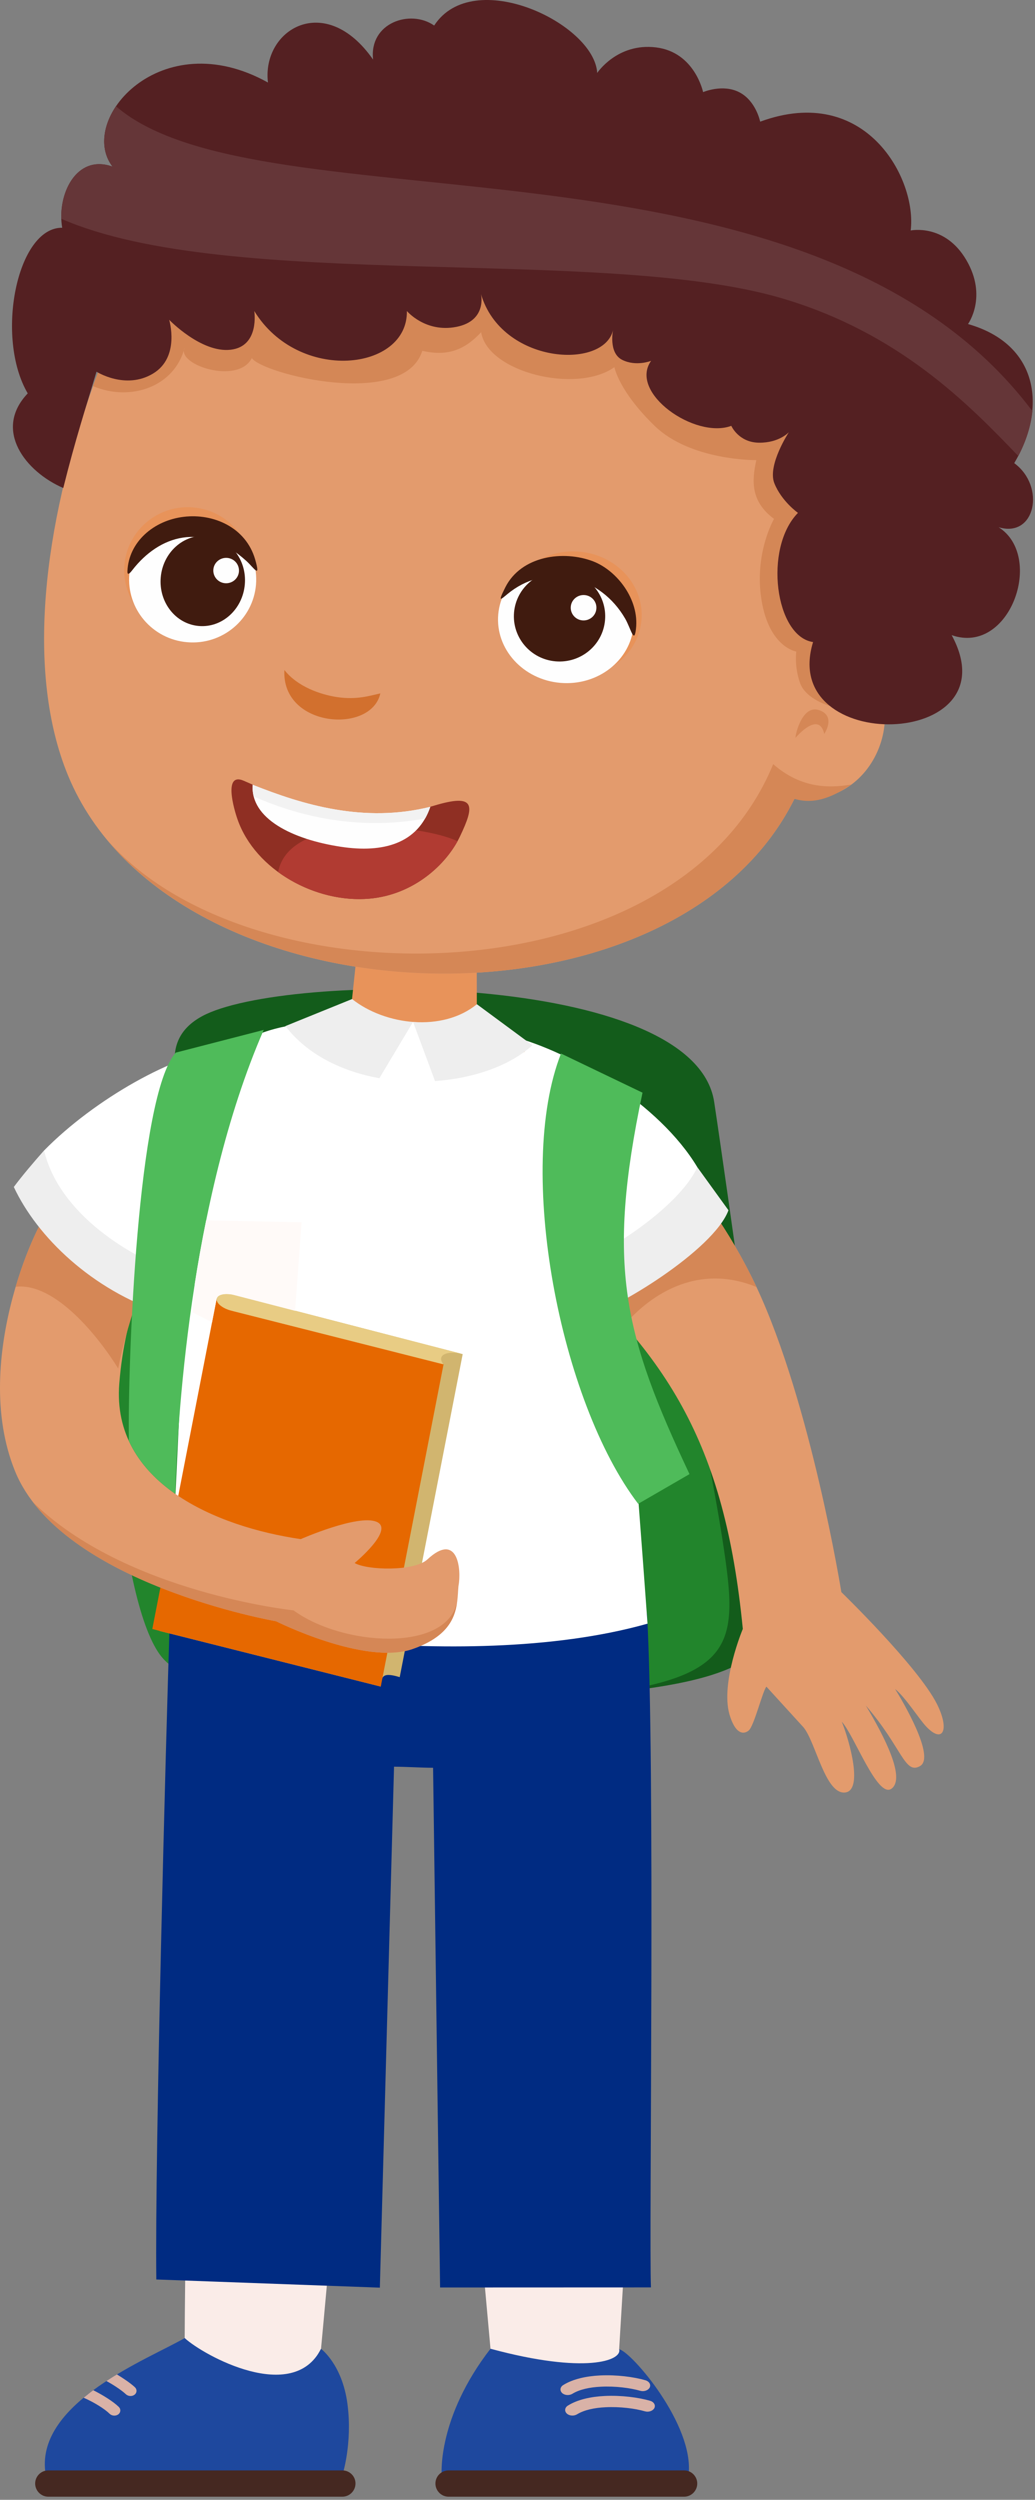 <svg width="200" height="483" viewBox="0 0 200 483" fill="none" xmlns="http://www.w3.org/2000/svg">
<rect x="0" y="0" width="200" height="483" fill="#808080" stroke="none"/>
<path fill-rule="evenodd" clip-rule="evenodd" d="M138.008 212.928C140.701 230.761 147.747 282.066 149.972 296.497C153.1 316.909 150.037 323.875 117.757 327.132C85.478 330.372 47.088 300.479 52.747 250.658C54.682 233.663 21.08 206.14 39.042 196.353C54.779 187.776 134.155 187.502 138.008 212.928Z" fill="#135C1B"/>
<path fill-rule="evenodd" clip-rule="evenodd" d="M123.287 215.396C123.287 215.396 136.46 276.956 139.588 297.368C142.716 317.781 143.055 324.633 110.775 327.874C96.038 329.357 43.105 332.808 31.625 320.586C23.386 311.831 19.064 265.685 23.676 234.245C26.804 212.913 33.414 208.269 45.507 202.497C61.518 194.903 85.752 201.643 123.287 215.396Z" fill="#22852C"/>
<path fill-rule="evenodd" clip-rule="evenodd" d="M119.643 453.911L120.836 434.079C113.903 434.208 102.44 434.225 93.007 434.208C94.055 445.753 94.781 453.815 94.781 453.815C92.362 465.601 110.211 470.615 116.548 467.358C122.884 464.118 120.949 454.83 119.643 453.911Z" fill="#FAECE8"/>
<path fill-rule="evenodd" clip-rule="evenodd" d="M119.643 453.912C122.03 454.412 134.171 468.52 133.058 478.113H85.348C85.348 478.113 84.462 467.149 94.781 453.815C113.145 458.781 120.272 456.088 119.643 453.912Z" fill="#1E489E"/>
<path fill-rule="evenodd" clip-rule="evenodd" d="M132.204 477.323H86.671C85.268 477.323 84.14 478.468 84.14 479.855C84.14 481.258 85.284 482.402 86.671 482.402H132.204C133.591 482.402 134.735 481.258 134.735 479.855C134.735 478.468 133.591 477.323 132.204 477.323Z" fill="#452821"/>
<path fill-rule="evenodd" clip-rule="evenodd" d="M123.723 461.941C124.449 462.151 125.255 461.861 125.545 461.313C125.819 460.748 125.465 460.136 124.739 459.91C122.53 459.265 119.16 458.813 115.936 458.975C113.307 459.104 110.728 459.652 108.841 460.829C108.229 461.2 108.132 461.893 108.615 462.361C109.099 462.828 109.986 462.893 110.599 462.522C111.985 461.667 114.001 461.248 116.097 461.151C118.902 461.006 121.837 461.393 123.723 461.941Z" fill="#D9B2A7"/>
<path fill-rule="evenodd" clip-rule="evenodd" d="M124.626 465.908C125.351 466.117 126.157 465.827 126.448 465.279C126.722 464.715 126.367 464.086 125.641 463.876C123.432 463.231 120.063 462.78 116.838 462.941C114.21 463.07 111.63 463.618 109.744 464.795C109.131 465.166 109.034 465.859 109.518 466.327C110.002 466.795 110.888 466.859 111.501 466.488C112.888 465.634 114.903 465.214 116.999 465.118C119.805 464.973 122.739 465.36 124.626 465.908Z" fill="#D9B2A7"/>
<path fill-rule="evenodd" clip-rule="evenodd" d="M35.688 451.751C35.688 451.751 35.704 444.463 35.882 434.112C44.685 434.176 55.327 434.192 63.84 434.144C62.808 445.511 62.034 453.831 62.034 453.831L52.15 471.502L35.688 451.751Z" fill="#FAECE8"/>
<path fill-rule="evenodd" clip-rule="evenodd" d="M62.034 453.832C62.034 453.832 66.145 456.847 67.145 464.505C68.145 472.164 66.162 478.226 66.162 478.226L14.631 480.194L8.746 477.533C7.117 464.086 28.787 455.766 35.688 451.752C39.413 455.17 56.617 464.57 62.034 453.832Z" fill="#1E489E"/>
<path fill-rule="evenodd" clip-rule="evenodd" d="M16.163 463.279C16.775 462.796 17.372 462.296 18.017 461.828C19.887 462.763 21.887 464.021 22.934 465.037C23.386 465.456 23.354 466.117 22.87 466.488C22.386 466.859 21.628 466.81 21.193 466.391C20.161 465.375 18.114 464.134 16.163 463.279Z" fill="#D9B2A7"/>
<path fill-rule="evenodd" clip-rule="evenodd" d="M20.564 460.054C21.241 459.619 21.903 459.184 22.596 458.781C23.837 459.522 25.288 460.522 26.062 461.247C26.514 461.667 26.482 462.328 25.998 462.699C25.514 463.069 24.773 463.021 24.321 462.602C23.515 461.844 21.967 460.812 20.564 460.054Z" fill="#D9B2A7"/>
<path fill-rule="evenodd" clip-rule="evenodd" d="M66.162 477.323H9.326C7.923 477.323 6.795 478.468 6.795 479.855C6.795 481.258 7.94 482.402 9.326 482.402H66.162C67.548 482.402 68.693 481.258 68.693 479.855C68.709 478.468 67.564 477.323 66.162 477.323Z" fill="#452821"/>
<path fill-rule="evenodd" clip-rule="evenodd" d="M125.029 311.831C126.657 340.208 125.383 432.338 125.786 441.964L85.042 441.98L83.688 341.563C81.092 341.547 78.738 341.369 76.142 341.353L73.401 442.012L30.206 440.432C29.916 415.989 31.996 337.838 32.85 311.67C32.834 311.654 110.808 285.969 125.029 311.831Z" fill="#002B82"/>
<path fill-rule="evenodd" clip-rule="evenodd" d="M119.66 214.17C119.66 214.17 135.639 226.214 146.183 248.674C156.712 271.135 162.581 307.622 162.581 307.622C162.581 307.622 177.415 322.021 181.043 329.228C183.574 334.242 182.203 337.032 178.947 333.565C177.576 332.098 174.932 327.922 172.965 326.342C174.384 328.615 180.801 339.466 177.802 341.224C174.803 342.965 174.351 337.677 167.305 329.534C170.981 335.645 174.996 343.562 172.287 345.593C169.579 347.625 165.048 335.21 162.662 332.662C164.193 336.451 166.902 346.174 163.178 346.351C159.437 346.512 157.631 336.629 155.277 333.759L148.102 325.89C147.377 326.68 145.716 333.549 144.652 334.387C143.604 335.21 142.072 335 140.959 331.259C139.202 325.084 143.539 314.733 143.539 314.733C140.008 278.632 128.947 261.186 104.149 240.097C99.957 236.533 94.266 225.263 100.264 217.266C106.229 209.285 114.42 209.559 119.66 214.17Z" fill="#E39B6D"/>
<path fill-rule="evenodd" clip-rule="evenodd" d="M119.659 214.17C119.659 214.17 135.638 226.214 146.183 248.674C133.219 243.37 123.803 252.254 120.659 256.027C115.999 250.706 110.517 245.514 104.132 240.097C99.94 236.533 94.249 225.263 100.247 217.266C106.228 209.285 114.419 209.559 119.659 214.17Z" fill="#D58756"/>
<path fill-rule="evenodd" clip-rule="evenodd" d="M134.752 225.522C127.464 234.89 117.967 242.468 106.68 245.644L112.549 254.689C118.805 253.222 137.928 241.516 140.766 233.842L134.752 225.522Z" fill="#EEEEEE"/>
<path fill-rule="evenodd" clip-rule="evenodd" d="M134.751 225.521C131.155 233.293 116.58 243.177 105.632 246.675C88.686 234.599 75.835 207.447 95.361 202.61C97.231 202.142 96.683 199.675 98.828 200.223C110.453 203.222 127.366 213.235 134.751 225.521Z" fill="white"/>
<path fill-rule="evenodd" clip-rule="evenodd" d="M92.104 173.829L69.692 177.263L67.354 199.401L79.447 202.158L92.152 202.077L92.104 173.829Z" fill="#E8935A"/>
<path fill-rule="evenodd" clip-rule="evenodd" d="M125.126 313.717C125.126 313.717 119.773 239.017 117.516 224.908C115.516 212.413 108.873 204.98 98.861 201.191C94.83 204.883 87.494 197.692 79.883 197.466C71.547 197.224 62.905 203.513 58.713 197.756C45.992 199.24 37.543 205.093 36.898 222.329C36.108 243.531 32.819 311.814 32.819 311.814C34.06 313.056 88.509 324.068 125.126 313.717Z" fill="white"/>
<path fill-rule="evenodd" clip-rule="evenodd" d="M101.392 203.239C96.297 199.514 84.494 196.935 76.239 196.467C69.354 196.08 60.551 196.515 56.826 199.224C60.68 204.077 71.144 197.289 79.867 197.467C88.573 197.628 96.893 204.755 101.392 203.239Z" fill="#E8935A"/>
<path fill-rule="evenodd" clip-rule="evenodd" d="M92.153 194.032C85.526 199.45 74.433 198.112 68.032 193.033L55.149 198.257C59.406 203.803 66.113 207.028 73.304 208.334L79.818 197.45L84.059 208.882C91.588 208.35 98.618 205.883 102.875 201.949L92.153 194.032Z" fill="#EEEEEE"/>
<path fill-rule="evenodd" clip-rule="evenodd" d="M124.158 211.124C117.096 244.628 120.578 257.93 133.235 284.824L123.319 290.564C108.244 270.813 99.553 226.118 108.405 203.562L124.158 211.124Z" fill="#4FBB5A"/>
<path fill-rule="evenodd" clip-rule="evenodd" d="M153.518 154.352C171.125 156.384 177.252 132.166 163.386 126.636C179.074 88.262 159.113 43.841 108.84 30.346C74.045 21.01 32.672 33.393 18.064 74.331C8.261 101.805 4.972 130.006 13.147 149.838C33.059 198.144 129.897 201.949 153.518 154.352Z" fill="#E39B6D"/>
<path fill-rule="evenodd" clip-rule="evenodd" d="M164.209 127.007C163.935 126.878 163.661 126.749 163.37 126.636C164.402 124.121 165.273 121.573 165.998 119.026C170.578 88.955 152.31 57.998 135.025 41.665C127.512 36.876 118.773 33.006 108.84 30.33C105.503 29.427 102.085 28.734 98.65 28.25C79.27 28.943 57.761 35.941 48.49 38.295C47.232 38.617 45.878 39.085 44.443 39.682C33.011 47.373 23.611 58.788 18.065 74.315L17.968 74.605C25.288 77.685 33.737 74.702 35.672 67.204C34.043 70.478 46.007 74.412 48.667 69.188C50.602 72.219 78.012 79.168 81.608 67.785C86.703 68.962 89.944 67.43 92.975 64.189C94.216 71.929 111.372 76.153 118.724 70.945C118.724 70.945 119.563 75.573 126.528 82.312C133.493 89.052 146.15 88.907 146.15 88.907C145.247 93.002 145.07 96.904 149.569 100.258C149.569 100.258 145.667 106.949 147.166 116.027C148.666 125.104 153.874 125.894 153.874 125.894C153.874 125.894 153.454 128.667 154.583 131.924C155.712 135.181 160.516 136.455 160.516 136.455C162.048 133.376 163.274 130.215 164.209 127.007Z" fill="#D48756"/>
<path fill-rule="evenodd" clip-rule="evenodd" d="M153.519 154.352C158.018 155.691 161.823 153.337 164.548 151.579C159.34 152.482 154.293 151.902 149.408 147.645C130.704 193.323 47.862 194.032 20.5 162.027C50.28 198.402 132.075 197.563 153.519 154.352Z" fill="#D58756"/>
<path fill-rule="evenodd" clip-rule="evenodd" d="M54.956 129.457C54.359 140.582 71.741 141.904 73.498 133.971C71.418 134.439 68.935 135.245 65.178 134.697C61.938 134.213 57.471 132.681 54.956 129.457Z" fill="#D2702E"/>
<path fill-rule="evenodd" clip-rule="evenodd" d="M159.275 141.808C159.275 141.808 161.661 138.325 158.243 137.196C156.469 136.616 155.26 138.116 154.551 139.663C153.89 141.098 153.648 142.582 153.744 142.533C153.744 142.533 154.293 141.888 155.05 141.227C156.469 140.018 158.598 138.809 159.275 141.808Z" fill="#D58756"/>
<path fill-rule="evenodd" clip-rule="evenodd" d="M83.849 155.675C70.128 159.835 57.309 155.401 47.136 150.87C43.072 149.064 45.233 156.449 45.91 158.351C49.361 168.17 61.066 174.539 71.369 173.636C80.011 172.879 86.316 166.977 88.863 161.657C91.782 155.562 91.911 153.24 83.849 155.675Z" fill="#8F2F23"/>
<path fill-rule="evenodd" clip-rule="evenodd" d="M53.746 168.492C58.809 172.2 65.323 174.168 71.37 173.635C79.528 172.926 85.607 167.605 88.412 162.542C81.463 159.205 55.939 156.835 53.746 168.492Z" fill="#B13B32"/>
<path fill-rule="evenodd" clip-rule="evenodd" d="M83.156 155.885C70.354 159.093 58.455 155.481 48.829 151.628C48.346 158.158 56.488 162.189 65.856 163.608C74.079 164.865 80.738 162.963 83.156 155.885Z" fill="#FEFEFE"/>
<path fill-rule="evenodd" clip-rule="evenodd" d="M83.156 155.885C70.354 159.093 58.455 155.481 48.829 151.628C48.765 152.418 48.845 153.176 49.023 153.885C62.953 160.061 74.933 159.512 82.157 158.142C82.544 157.449 82.882 156.691 83.156 155.885Z" fill="#F2F2F2"/>
<path fill-rule="evenodd" clip-rule="evenodd" d="M157.115 124.056C149.795 122.992 147.521 105.901 154.196 99.097C154.196 99.097 151.02 96.855 149.633 93.373C148.247 89.89 152.439 83.505 152.439 83.505C152.439 83.505 150.569 85.585 146.651 85.537C142.716 85.488 141.314 82.28 141.314 82.28C134.316 84.892 121.433 75.895 125.819 69.719C125.819 69.719 122.917 70.88 120.224 69.526C117.531 68.171 118.467 63.77 118.467 63.77C116.677 71.509 96.925 70.348 92.943 56.821C92.943 56.821 94.184 61.98 88.186 63.157C82.189 64.334 78.625 60.094 78.625 60.094C78.835 71.686 57.697 74.057 49.135 60.094C49.135 60.094 50.232 66.93 44.556 67.575C38.881 68.22 32.689 61.787 32.689 61.787C32.689 61.787 34.882 68.994 29.561 72.186C24.241 75.379 18.646 71.816 18.646 71.816C16.678 78.458 14.582 84.827 12.228 94.292C4.957 91.164 -1.38 83.102 5.36 76.008C-0.977 65.221 3.248 43.922 12.019 44.002C10.938 37.698 14.695 29.669 21.741 32.2C14.857 23.203 31.028 4.387 51.779 15.947C50.554 5.725 62.824 -1.772 72.095 11.513C71.289 4.403 79.302 1.71 83.898 4.935C91.443 -6.642 114.839 4.532 115.403 14.093C115.403 14.093 119.273 8.24 126.77 9.159C134.268 10.078 135.864 17.802 135.864 17.802C135.864 17.802 139.653 16.157 142.878 17.834C146.102 19.511 146.892 23.509 146.892 23.509C167.337 15.996 177.221 34.635 175.979 44.534C175.979 44.534 182.558 43.132 186.718 50.226C190.894 57.32 187.056 62.609 187.056 62.609C200.503 66.446 202.47 78.523 195.989 89.487C202.116 93.985 200.068 104.014 192.974 101.87C201.89 107.529 195.15 126.668 183.896 122.718C195.94 144.904 150.375 146.016 157.115 124.056Z" fill="#542022"/>
<path fill-rule="evenodd" clip-rule="evenodd" d="M11.857 42.278C11.647 36.344 15.323 29.879 21.741 32.184C19.258 28.944 19.774 24.429 22.402 20.527C50.489 44.874 156.421 22.204 199.503 79.443C199.213 82.28 198.294 85.215 196.778 88.117C187.281 78.233 173.866 64.303 150.907 57.579C116.192 47.453 44.281 56.467 11.857 42.278Z" fill="#653638"/>
<path fill-rule="evenodd" clip-rule="evenodd" d="M44.621 250.046L89.412 261.639C85.349 282.438 81.302 303.254 77.239 324.053C73.385 322.86 73.853 324.408 73.563 325.875L30.835 315.121L44.621 250.046Z" fill="#D1B56F"/>
<path fill-rule="evenodd" clip-rule="evenodd" d="M45.54 250.464L41.864 250.916L29.433 314.749L32.835 315.636L45.54 250.464Z" fill="#E66800"/>
<path fill-rule="evenodd" clip-rule="evenodd" d="M42.992 252.802L85.72 263.557L73.579 325.874L30.851 315.12L42.992 252.802Z" fill="#E66800"/>
<path fill-rule="evenodd" clip-rule="evenodd" d="M44.669 253.237L85.703 263.621C84.236 261.799 86.445 260.944 89.138 261.573L88.993 261.525L45.266 250.206C43.572 249.771 42.041 250.093 41.88 250.916C41.702 251.754 42.96 252.802 44.669 253.237Z" fill="#E8CC84"/>
<path fill-rule="evenodd" clip-rule="evenodd" d="M9.842 233.552C8.068 233.955 -5.943 262.493 2.908 284.26C11.76 306.043 53.343 313.25 53.343 313.25C53.343 313.25 70.418 321.796 79.657 318.636C88.895 315.475 88.267 309.929 88.589 306.495C89.218 303.157 88.428 295.885 82.591 301.303C80.06 303.657 70.918 303.415 68.531 301.996C68.531 301.996 76.351 295.53 72.756 294.031C69.144 292.532 58.115 297.385 58.115 297.385C41.895 295.015 21.531 286.55 23.047 267.347C24.208 252.706 29.254 243.903 29.319 243.677L9.842 233.552Z" fill="#E39B6D"/>
<path fill-rule="evenodd" clip-rule="evenodd" d="M6.311 290.177C19.388 307.365 53.328 313.25 53.328 313.25C53.328 313.25 70.403 321.795 79.641 318.635C86.365 316.329 87.865 312.782 88.3 309.686C86.043 319.328 66.13 318.039 56.73 311.154C56.746 311.138 24.257 307.784 6.311 290.177Z" fill="#D58756"/>
<path fill-rule="evenodd" clip-rule="evenodd" d="M9.842 233.552C9.019 233.745 5.601 239.904 3.021 248.627C10.664 247.724 19.096 258.366 22.837 264.412C24.933 253.819 29.254 243.854 29.303 243.661L9.842 233.552Z" fill="#D58756"/>
<path fill-rule="evenodd" clip-rule="evenodd" d="M8.52 222.281C14.793 232.584 21.129 240.742 32.432 245.015L31.593 253.77C17.743 249.207 7.198 239.017 2.668 229.343C4.312 227.134 6.537 224.522 8.52 222.281Z" fill="#EEEEEE"/>
<path fill-rule="evenodd" clip-rule="evenodd" d="M35.931 246.627C53.699 236.163 66.066 210.865 47.201 204.351C45.508 203.77 45.702 202.464 43.492 202.674C33.915 203.529 18.227 212.397 8.521 222.296C11.374 234.341 24.838 243.064 35.931 246.627Z" fill="white"/>
<path fill-rule="evenodd" clip-rule="evenodd" d="M50.957 198.998C36.462 232.293 34.205 276.181 33.866 288.629C29.98 285.92 26.804 282.55 24.901 278.407C24.66 263.557 26.562 211.671 33.963 203.384L50.957 198.998Z" fill="#4FBB5A"/>
<path fill-rule="evenodd" clip-rule="evenodd" d="M58.277 236.163L39.832 235.792C38.994 239.92 38.268 243.983 37.655 247.933L37.236 253.592L40.977 255.495L41.864 250.932C42.025 250.094 43.54 249.787 45.249 250.223L57.02 253.27L58.277 236.163Z" fill="#FFFAF8"/>
<g clip-path="url(#clip0_494:4)">
<path fill-rule="evenodd" clip-rule="evenodd" d="M37.323 98.042C30.563 97.466 24.626 102.442 24.044 109.132C23.461 115.836 28.475 121.726 35.235 122.288C41.996 122.864 47.932 117.888 48.514 111.198C49.097 104.508 44.083 98.618 37.323 98.042Z" fill="#E8935A"/>
<path fill-rule="evenodd" clip-rule="evenodd" d="M111.928 106.588C104.699 105.984 98.379 110.903 97.797 117.607C97.215 124.312 102.612 130.229 109.826 130.834C117.056 131.438 123.376 126.505 123.958 119.814C124.54 113.124 119.143 107.192 111.928 106.588Z" fill="#E8935A"/>
<path fill-rule="evenodd" clip-rule="evenodd" d="M110.409 107.698C103.18 107.094 96.86 112.027 96.277 118.718C95.695 125.422 101.092 131.339 108.307 131.944C115.536 132.548 121.856 127.615 122.438 120.924C123.021 114.234 117.638 108.317 110.409 107.698Z" fill="#FEFEFE"/>
<path fill-rule="evenodd" clip-rule="evenodd" d="M108.875 110.383C104.018 109.975 99.743 113.531 99.331 118.338C98.919 123.145 102.513 127.376 107.37 127.783C112.227 128.191 116.502 124.635 116.914 119.828C117.34 115.021 113.733 110.79 108.875 110.383Z" fill="#401B0F"/>
<path fill-rule="evenodd" clip-rule="evenodd" d="M38.274 99.841C31.514 99.265 25.577 104.226 24.995 110.931C24.413 117.621 29.426 123.524 36.186 124.087C42.947 124.663 48.883 119.687 49.466 112.997C50.034 106.292 45.035 100.403 38.274 99.841Z" fill="#FEFEFE"/>
<path fill-rule="evenodd" clip-rule="evenodd" d="M39.936 103.552C35.448 103.173 31.471 106.757 31.059 111.564C30.647 116.371 33.942 120.573 38.43 120.953C42.918 121.332 46.895 117.734 47.307 112.927C47.733 108.134 44.424 103.932 39.936 103.552Z" fill="#401B0F"/>
<path fill-rule="evenodd" clip-rule="evenodd" d="M120.791 119.505C116.118 111.451 106.191 108.696 98.72 114.262C97.044 115.513 95.851 117.045 97.655 113.461C100.723 107.403 108.861 106.237 114.67 108.485C119.2 110.256 123.56 115.794 122.893 121.515C122.538 124.579 121.913 121.444 120.791 119.505Z" fill="#401B0F"/>
<path fill-rule="evenodd" clip-rule="evenodd" d="M112.98 114.979C111.617 114.867 110.409 115.865 110.296 117.214C110.182 118.563 111.191 119.758 112.554 119.87C113.917 119.983 115.125 118.985 115.238 117.636C115.366 116.272 114.343 115.092 112.98 114.979Z" fill="#FEFEFE"/>
<path fill-rule="evenodd" clip-rule="evenodd" d="M43.913 107.796C42.549 107.684 41.342 108.682 41.228 110.031C41.115 111.381 42.123 112.575 43.487 112.688C44.85 112.8 46.057 111.802 46.171 110.453C46.285 109.09 45.276 107.909 43.913 107.796Z" fill="#FEFEFE"/>
<path fill-rule="evenodd" clip-rule="evenodd" d="M47.605 108.387C49.11 109.765 50.417 111.971 49.309 108.106C47.52 101.894 41.242 99.167 35.519 99.856C29.639 100.558 24.881 104.747 24.625 110.327C24.583 111.339 25.137 110.72 25.591 110.13C30.718 103.524 39.084 100.643 47.605 108.387Z" fill="#401B0F"/>
</g>
<defs>
<clipPath id="clip0_494:4">
<rect width="100" height="34" fill="white" transform="matrix(-1 0 0 1 124.001 98)"/>
</clipPath>
</defs>
</svg>
